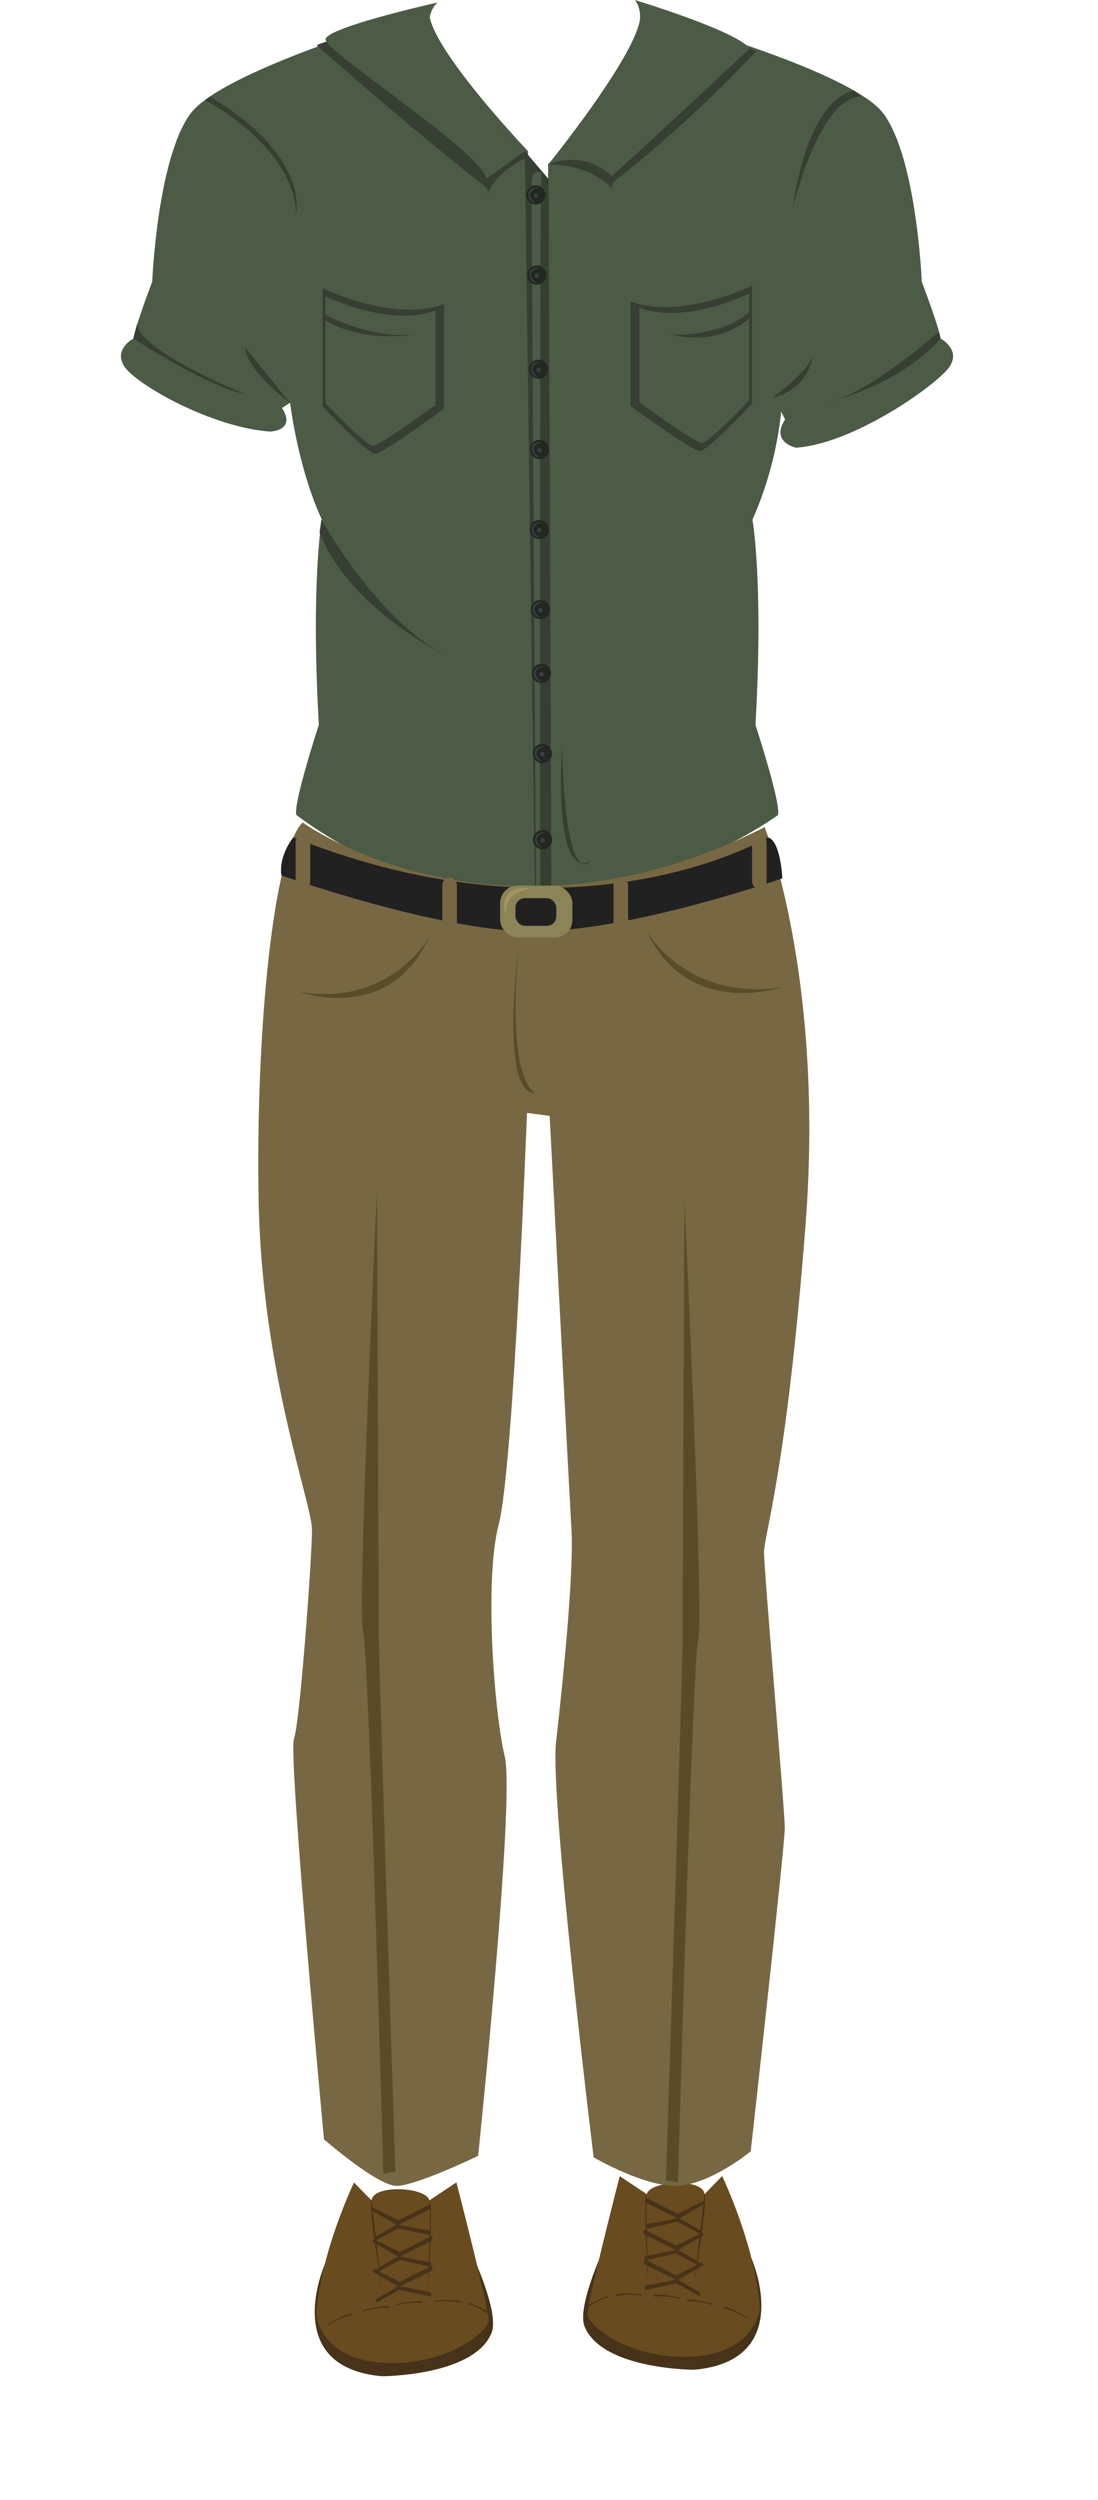 <svg xmlns="http://www.w3.org/2000/svg" viewBox="0 0 183 416.41"><defs><style>.cls-1{fill:none;}.cls-2{fill:#473319;}.cls-3{fill:#684b1e;}.cls-4{fill:#4b5b45;}.cls-5{fill:#363f32;}.cls-6{fill:#22281e;}.cls-7{fill:#3b3c49;}.cls-8{fill:#776843;}.cls-9{fill:#5b4c29;}.cls-10{fill:#212121;}.cls-11{fill:#8c8357;}.cls-12{fill:#a39662;}</style></defs><title>sbb2</title><g id="Layer_2" data-name="Layer 2"><g id="sbb2"><g id="sbb2-2" data-name="sbb2"><rect class="cls-1" y="1.41" width="183" height="415"/><g id="dressshoes"><g id="sbbshoes"><path class="cls-2" d="M54.09,377.29s-7.48,17,9.56,18.53c0,0,15.31,0,18.27-7.2C83.4,385,78,374,78,374s3.8,11.31,3,12.51-7.65,7.35-16.29,6.1-12.21-2.81-10.55-15.3"/><path class="cls-3" d="M59,363.56s-5.62,11.69-6.28,22c0,0,.57,7.3,10.94,8s17.77-5,17.78-7.1-5.37-22.93-5.37-22.93l-4.51,3c-.49-2.24-9.38-2.73-9.63,0Z"/><path class="cls-2" d="M54.67,387.14s2.72-1.66,4-1.74v.22a12.51,12.51,0,0,0-4,1.73Z"/><path class="cls-2" d="M60.57,384.84s3-.89,4.26-.65l-.06.21a12.23,12.23,0,0,0-4.26.65Z"/><path class="cls-2" d="M66.12,383.8s3.1-.7,4.3-.38l-.07.21a12.41,12.41,0,0,0-4.3.38Z"/><path class="cls-2" d="M72.44,383.24s3.16-.33,4.31.13l-.09.2a12.53,12.53,0,0,0-4.32-.14Z"/><path class="cls-2" d="M78.14,383.6s3,1.06,3.85,2l-.17.14a12.43,12.43,0,0,0-3.84-2Z"/><path class="cls-2" d="M61.92,366.54l1.73,14.72S61.36,367.49,61.92,366.54Z"/><path class="cls-2" d="M71.38,381.39s.74-13.8.31-14.82l-.31,14.82"/><polyline class="cls-2" points="62.05 367.69 66.43 369.85 71.78 367.12 71.81 367.94 66.43 370.59 71.6 371.58 71.6 372.33 66.43 371.17 62.44 373.32 62.37 372.76 66.06 370.59 61.83 368.11 62.05 367.69"/><polyline class="cls-2" points="62.3 372.98 66.67 375.14 72.02 372.41 72.06 373.23 66.67 375.88 71.85 376.87 71.85 377.62 66.67 376.46 62.69 378.61 62.61 378.05 66.3 375.88 62.07 373.4 62.3 372.98"/><polyline class="cls-2" points="62.3 377.94 66.67 380.1 72.02 377.37 72.06 378.19 66.67 380.84 71.85 381.83 71.85 382.58 66.67 381.42 62.69 383.57 62.61 383.01 66.3 380.84 62.07 378.36 62.3 377.94"/></g><g id="sbbshoes-2" data-name="sbbshoes"><path class="cls-2" d="M125.26,376.21s7.48,17-9.56,18.53c0,0-15.31,0-18.27-7.2C96,384,101.38,372.9,101.38,372.9s-3.8,11.31-3,12.51,7.65,7.35,16.29,6.1,12.2-2.81,10.55-15.3"/><path class="cls-3" d="M120.36,362.47s5.61,11.7,6.28,22c0,0-.57,7.31-10.94,8.05s-17.78-5-17.78-7.09,5.37-22.94,5.37-22.94l4.51,3c.49-2.23,9.38-2.73,9.63,0Z"/><path class="cls-2" d="M124.68,386.05s-2.72-1.65-4-1.74v.22a12.38,12.38,0,0,1,4,1.74Z"/><path class="cls-2" d="M118.78,383.76s-3-.9-4.26-.66l0,.21a12.38,12.38,0,0,1,4.27.66Z"/><path class="cls-2" d="M113.23,382.72s-3.1-.7-4.3-.38l.07.2a12.19,12.19,0,0,1,4.29.39Z"/><path class="cls-2" d="M106.91,382.15s-3.16-.32-4.31.14l.09.19a12.3,12.3,0,0,1,4.31-.13Z"/><path class="cls-2" d="M101.2,382.52s-3,1.06-3.84,2l.16.14a12.3,12.3,0,0,1,3.85-2Z"/><path class="cls-2" d="M117.43,365.45l-1.73,14.73S118,366.4,117.43,365.45Z"/><path class="cls-2" d="M108,380.31s-.74-13.8-.31-14.82l.31,14.82"/><polyline class="cls-2" points="117.3 366.6 112.92 368.76 107.57 366.03 107.53 366.86 112.92 369.51 107.75 370.5 107.75 371.24 112.92 370.08 116.91 372.23 116.98 371.68 113.29 369.51 117.52 367.02 117.3 366.6"/><polyline class="cls-2" points="117.05 371.89 112.67 374.05 107.33 371.32 107.29 372.15 112.67 374.8 107.5 375.79 107.5 376.53 112.67 375.38 116.66 377.52 116.74 376.97 113.05 374.8 117.27 372.31 117.05 371.89"/><polyline class="cls-2" points="117.05 376.86 112.67 379.01 107.33 376.28 107.29 377.11 112.67 379.76 107.5 380.75 107.5 381.49 112.67 380.33 116.66 382.48 116.74 381.93 113.05 379.76 117.27 377.27 117.05 376.86"/></g></g><g id="sbbshirt2"><path class="cls-4" d="M71.55,1.67S37.18,11.42,31.69,19s-6.32,27.93-6.32,27.93-2.8,7.31-3.13,9.45c0,0-3.62,1.94-1.32,4.93S35.31,71.18,45,71.89c0,0,4.45-.13,2-3.93l1.35-.88s1.27,10.78,5.29,19.47c0,0-1.86,10.42-.5,34.19,0,0-4.26,13-3.76,15,0,0,18.74,14.77,40.14,14.44L88,25.18S70.81,7.13,71.55,1.67Z"/><path class="cls-4" d="M106.71,2.11s35.11,9.31,40.6,16.9,6.32,27.93,6.32,27.93,2.8,7.31,3.13,9.45c0,0,3.62,1.94,1.32,4.93s-15.71,12.55-25.39,13.26c0,0-4.33-.89-1.84-4.7l-.65-1.31a60.34,60.34,0,0,1-4.79,18s1.86,10.42.5,34.19c0,0,4.26,13,3.76,15,0,0-17.23,12.78-38.63,12.45l.31-120.78S107.45,7.57,106.71,2.11Z"/><path class="cls-5" d="M52.79,7.55s14.48,12.89,27.41,23c0,0,1.27.69,1.11,1.76,0,0,.72-3.38,6.89-6.28C88.2,26,64.32,1.74,52.79,7.55Z"/><path class="cls-4" d="M72.91.42C66,7.22,87.47,25.18,87.47,25.18L81,29.82c0-4-26.88-21.26-26.75-23.26S72.91.42,72.91.42"/><path class="cls-5" d="M126,8.54a208.24,208.24,0,0,1-22.89,21.09s-1.27.69-1.11,1.76c0,0-3.29-4-10.66-4C91.35,27.42,114.48,2.73,126,8.54Z"/><path class="cls-4" d="M105.81,0s17,5.15,19.13,8.09c0,0-20,18.75-23,21.23a9.78,9.78,0,0,0-10.58-1.9S111,6.65,105.81,0Z"/><path class="cls-5" d="M87.47,25.18l1.7,125s2.16-2,2.72-2L91.43,29.82Z"/><path class="cls-4" d="M90.24,28.83s-1.64-1.16-1.64,1.82c0,7,.74,118.61.74,118.61l.69-1S89.91,30.78,90.24,28.83Z"/><ellipse class="cls-6" cx="89.31" cy="32.47" rx="1.59" ry="1.6"/><path class="cls-7" d="M89.74,31.24s-1.45-.14-1.67.86a1.41,1.41,0,0,0,1.24,1.71S86.84,32.1,89.74,31.24Z"/><circle class="cls-7" cx="89.31" cy="32.57" r="0.37"/><ellipse class="cls-6" cx="89.47" cy="45.81" rx="1.59" ry="1.6"/><path class="cls-7" d="M89.9,44.58s-1.44-.14-1.66.87a1.4,1.4,0,0,0,1.23,1.7S87,45.45,89.9,44.58Z"/><circle class="cls-7" cx="89.47" cy="45.91" r="0.37"/><ellipse class="cls-6" cx="89.76" cy="61.52" rx="1.59" ry="1.6"/><path class="cls-7" d="M90.19,60.29s-1.45-.14-1.67.86a1.41,1.41,0,0,0,1.24,1.71S87.29,61.15,90.19,60.29Z"/><circle class="cls-7" cx="89.76" cy="61.62" r="0.37"/><ellipse class="cls-6" cx="89.93" cy="74.86" rx="1.59" ry="1.6"/><path class="cls-7" d="M90.36,73.63s-1.45-.14-1.67.86a1.41,1.41,0,0,0,1.24,1.71S87.46,74.49,90.36,73.63Z"/><circle class="cls-7" cx="89.93" cy="74.96" r="0.37"/><ellipse class="cls-6" cx="89.89" cy="88.2" rx="1.59" ry="1.6"/><path class="cls-7" d="M90.32,87s-1.45-.14-1.67.86a1.4,1.4,0,0,0,1.24,1.71S87.41,87.83,90.32,87Z"/><circle class="cls-7" cx="89.89" cy="88.3" r="0.37"/><ellipse class="cls-6" cx="90.05" cy="101.54" rx="1.59" ry="1.6"/><path class="cls-7" d="M90.48,100.31s-1.44-.14-1.66.86a1.4,1.4,0,0,0,1.23,1.71S87.58,101.17,90.48,100.31Z"/><circle class="cls-7" cx="90.05" cy="101.64" r="0.37"/><ellipse class="cls-6" cx="90.23" cy="112.18" rx="1.59" ry="1.6"/><path class="cls-7" d="M90.66,111s-1.44-.13-1.67.87a1.4,1.4,0,0,0,1.24,1.7S87.76,111.82,90.66,111Z"/><circle class="cls-7" cx="90.23" cy="112.28" r="0.37"/><ellipse class="cls-6" cx="90.4" cy="125.52" rx="1.59" ry="1.6"/><path class="cls-7" d="M90.83,124.29s-1.45-.13-1.67.87a1.4,1.4,0,0,0,1.24,1.7S87.93,125.16,90.83,124.29Z"/><circle class="cls-7" cx="90.4" cy="125.62" r="0.37"/><ellipse class="cls-6" cx="90.42" cy="139.87" rx="1.59" ry="1.6"/><path class="cls-7" d="M90.85,138.64s-1.44-.14-1.66.87a1.4,1.4,0,0,0,1.23,1.7S88,139.51,90.85,138.64Z"/><circle class="cls-7" cx="90.42" cy="139.97" r="0.37"/><path class="cls-5" d="M53.77,48S65.38,53.8,74,50.67V68.08S63.8,75.57,62.49,75.57s-8.72-7.87-8.72-7.87Z"/><path class="cls-4" d="M54.24,49.35s10.5,5.22,18.32,2.38V67.48s-9.24,6.77-10.43,6.77-7.89-7.11-7.89-7.11Z"/><path class="cls-5" d="M125.34,47.58s-11.61,5.78-20.25,2.64V67.63s10.22,7.5,11.53,7.5,8.72-7.87,8.72-7.87Z"/><path class="cls-4" d="M124.86,48.9s-10.49,5.23-18.31,2.39V67s9.24,6.78,10.43,6.78,7.88-7.11,7.88-7.11Z"/><path class="cls-5" d="M53.59,86.55S62.6,103,74,109c0,0-15.71-7.54-20.74-20.32l.31-2.12"/><path class="cls-5" d="M22.24,56.39s12.35,8.09,18.61,9.25c0,0-17.8-7.18-18-11.7Z"/><path class="cls-5" d="M48.3,67.08s-7.12-5.24-7.45-9.22l7.45,9.22"/><path class="cls-5" d="M156.5,55.27s-12.09,10.6-18.67,11.81c0,0,11.93-2.76,18.93-10.69h0l-.26-1.12"/><path class="cls-5" d="M128.61,66.3s6.91-4.8,6.91-7.61C135.52,58.69,135.36,64.65,128.61,66.3Z"/><path class="cls-5" d="M54.24,52.42s7.37,4.1,15,3.29c0,0-8.58,1.55-15-2.35Z"/><path class="cls-5" d="M124.86,52s-3.85,4-13.11,3.72c0,0,7.4,2.24,13.11-2.66Z"/><path class="cls-5" d="M93.7,124.28S92,146.55,98.38,143.57C98.38,143.57,94.19,148.51,93.7,124.28Z"/><path class="cls-5" d="M34.18,16.65s14.9,7.79,15.15,19c0,0,2.48-9.49-14.32-19.53Z"/><path class="cls-5" d="M142.4,15.12s-7.37.06-10.34,19.75c0,0,4.42-18.71,11.43-18.79Z"/></g><g id="sbbpants2"><g id="sbbpants"><path class="cls-8" d="M50.44,137s32.14,23.41,77,.78c0,0,10,25,6.82,66.22s-6.92,51.62-6.92,54.6,3.46,42.93,3.46,45.91-5.68,53.85-5.68,53.85-6.34,5.22-11.81,5.71-14.37-4.71-14.37-4.71-7.34-59.81-6.26-69.24,3-28.05,2.56-35.49-3.63-68.75-3.63-68.75l-3.78-.5s-2.23,59.07-4.7,68.5-.74,31.52,1,38.72-4.44,66.51-4.44,66.51-10.38,5-13.59,5S54,356.36,54,356.36,48,292.33,49,289.6s3-30.28,3-34.75-8.4-26.3-8.9-55.09S45.67,141.7,50.44,137Z"/><path class="cls-9" d="M114.07,200s3.3,69.49,2.31,73.13S113,363.56,113,363.56l-2-.34s2.82-87.1,2.78-90.41S114.07,200,114.07,200Z"/><path class="cls-9" d="M62.82,198.52S59.53,268,60.51,271.65s3.38,90.42,3.38,90.42l2-.34s-2.82-87.1-2.78-90.41S62.82,198.52,62.82,198.52Z"/><path class="cls-10" d="M48.89,139.48s-2.46,2.94-2,6.34c0,0,26.07,9.26,41.7,9.34,16.24.09,41.8-8.85,41.8-8.85s-.25-6.15-2.37-6.83C128,139.48,96.2,158.44,48.89,139.48Z"/><rect class="cls-11" x="83.36" y="147.52" width="12.04" height="8.64" rx="2.9" ry="2.9"/><rect class="cls-10" x="85.91" y="149.61" width="6.81" height="4.61" rx="1.59" ry="1.59"/></g><path class="cls-12" d="M84.35,152.48s-1.91-5.15,4.2-4.47h0S83.79,148.32,84.35,152.48Z"/><rect class="cls-8" x="73.72" y="146.19" width="2.43" height="8.97" rx="1.22" ry="1.22"/><rect class="cls-8" x="102.25" y="146.19" width="2.43" height="8.97" rx="1.22" ry="1.22"/><rect class="cls-8" x="125.34" y="139.11" width="2.43" height="8.97" rx="1.22" ry="1.22"/><rect class="cls-8" x="49.27" y="139.11" width="2.43" height="8.97" rx="1.22" ry="1.22"/><path class="cls-9" d="M107.81,155.16s6.67,11.76,22.6,9.27C130.41,164.43,114.73,169.88,107.81,155.16Z"/><path class="cls-9" d="M71.57,156S65.2,167.72,50,165.24C50,165.24,65,170.69,71.57,156Z"/><path class="cls-9" d="M86.41,157.92s-3.24,24.47,2.91,24.22C89.32,182.14,84.4,180.86,86.41,157.92Z"/></g></g></g></g></svg>